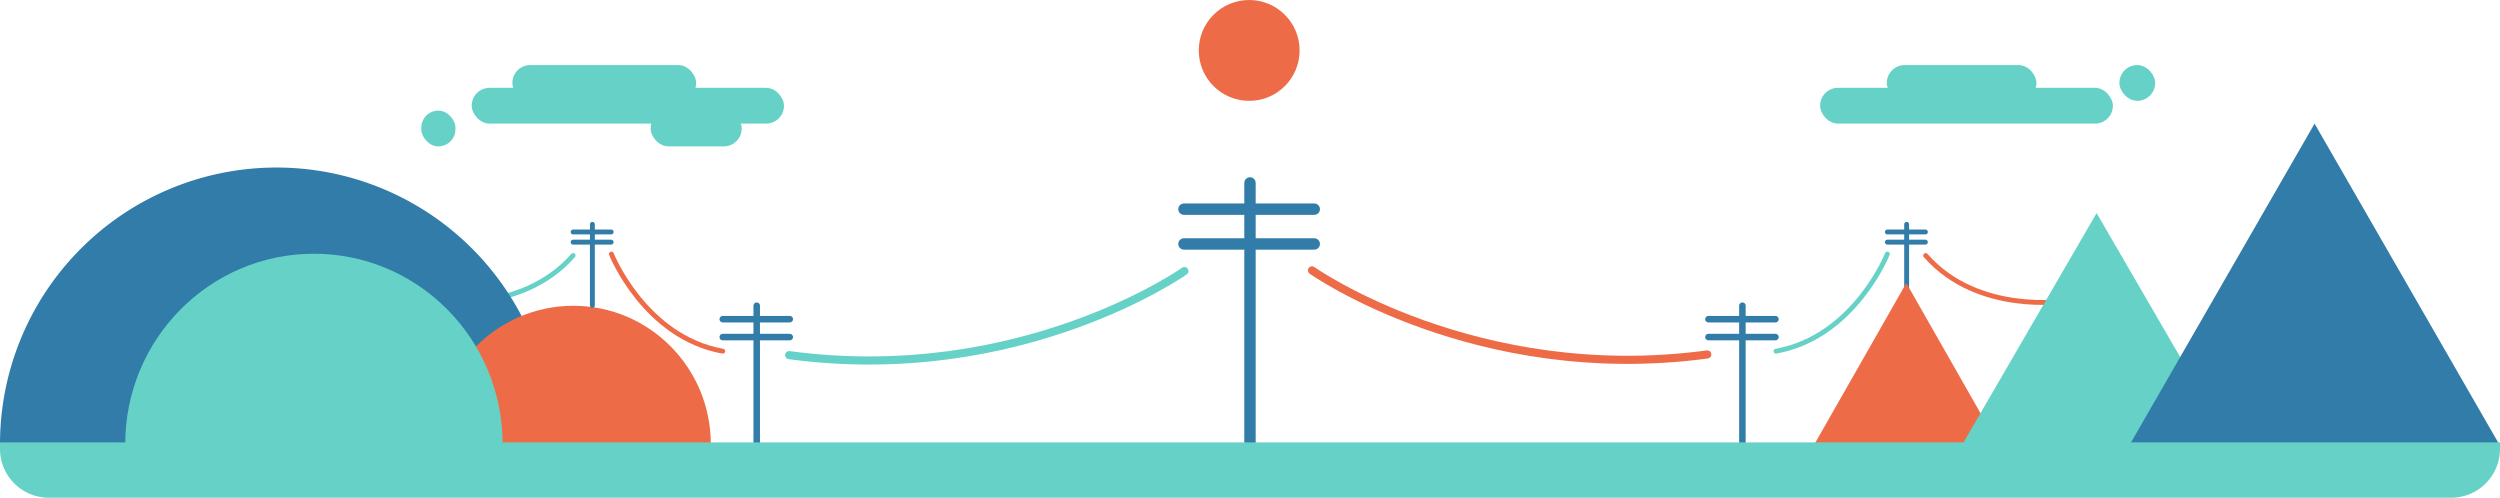<svg xmlns="http://www.w3.org/2000/svg" width="1537" height="306" viewBox="0 0 1537 306"><g transform="translate(-192 -3936)"><path d="M3487.347,7415.2s-20.3,51.017-68.46,59.717" transform="translate(6022.287 -2687.332) rotate(59)" fill="none" stroke="#ee6b48" stroke-linecap="round" stroke-width="3"/><path d="M68.46,59.718S48.158,8.7,0,0" transform="translate(544.341 4093.092) rotate(121)" fill="none" stroke="#66d2c7" stroke-linecap="round" stroke-width="3"/><g transform="translate(564 -41.026)"><path d="M3756.226,4986.937v49.879" transform="translate(-2956.025 -872)" fill="none" stroke="#317ca8" stroke-linecap="round" stroke-width="3"/><path d="M3735.347,5006.234h23.393" transform="translate(-2947 -880.341)" fill="none" stroke="#317ca8" stroke-linecap="round" stroke-width="3"/><path d="M3735.347,5006.234h23.393" transform="translate(-2947 -886.586)" fill="none" stroke="#317ca8" stroke-linecap="round" stroke-width="3"/></g><path d="M0,170a170,170,0,0,1,340,0Z" transform="translate(192 4039)" fill="#317ca8"/><path d="M0,85C0,38.056,37.832,0,84.5,0S169,38.056,169,85Z" transform="translate(460 4124)" fill="#ee6b47"/><path d="M0,117C0,52.383,51.935,0,116,0S232,52.383,232,117Z" transform="translate(269 4092)" fill="#66d2c7"/><path d="M57,0l57,100H0Z" transform="translate(1307 4110)" fill="#ee6b47"/><path d="M83,0l83,143H0Z" transform="translate(1398 4067)" fill="#66d2c7"/><path d="M114,0,228,198H0Z" transform="translate(1501 4012)" fill="#317ca8"/><g transform="translate(-152 9)"><path d="M3756.226,4986.937v87.854" transform="translate(-2947 -872)" fill="none" stroke="#317ca8" stroke-linecap="round" stroke-width="4"/><path d="M3735.347,5006.234h41.2" transform="translate(-2947 -872)" fill="none" stroke="#317ca8" stroke-linecap="round" stroke-width="4"/><path d="M3735.347,5006.234h41.2" transform="translate(-2947 -883)" fill="none" stroke="#317ca8" stroke-linecap="round" stroke-width="4"/></g><g transform="translate(-244 -41.026)"><path d="M3756.226,4986.937v49.879" transform="translate(-2956.025 -872)" fill="none" stroke="#317ca8" stroke-linecap="round" stroke-width="3"/><path d="M3735.347,5006.234h23.393" transform="translate(-2947 -880.341)" fill="none" stroke="#317ca8" stroke-linecap="round" stroke-width="3"/><path d="M3735.347,5006.234h23.393" transform="translate(-2947 -886.586)" fill="none" stroke="#317ca8" stroke-linecap="round" stroke-width="3"/></g><g transform="translate(-171.45 -66.473)"><path d="M3756.226,4986.937v170.8" transform="translate(-2624.288 -872)" fill="none" stroke="#317ca8" stroke-linecap="round" stroke-width="7"/><path d="M3735.348,5006.234h80.1" transform="translate(-2644 -853.781)" fill="none" stroke="#317ca8" stroke-linecap="round" stroke-width="7"/><path d="M3735.348,5006.234h80.1" transform="translate(-2644 -875.166)" fill="none" stroke="#317ca8" stroke-linecap="round" stroke-width="7"/></g><g transform="translate(151 9)"><path d="M3756.226,4986.937v87.854" transform="translate(-2644 -872)" fill="none" stroke="#317ca8" stroke-linecap="round" stroke-width="4"/><path d="M3735.347,5006.234h41.2" transform="translate(-2644 -872)" fill="none" stroke="#317ca8" stroke-linecap="round" stroke-width="4"/><path d="M3735.347,5006.234h41.2" transform="translate(-2644 -883)" fill="none" stroke="#317ca8" stroke-linecap="round" stroke-width="4"/></g><path d="M3776.55,5018.511s112.926,48.474,248.476,0" transform="matrix(0.978, 0.208, -0.208, 0.978, -1651, -1591.391)" fill="none" stroke="#ee6b47" stroke-linecap="round" stroke-width="5"/><path d="M0,21.544s112.926-48.473,248.476,0" transform="matrix(-0.978, 0.208, -0.208, -0.978, 924.662, 4123.716)" fill="none" stroke="#66d2c7" stroke-linecap="round" stroke-width="5"/><path d="M3487.347,7415.2s-20.3,51.017-68.46,59.717" transform="translate(-2135 -3323)" fill="none" stroke="#66d2c7" stroke-linecap="round" stroke-width="3"/><path d="M3418.888,7415.2s20.3,51.017,68.46,59.717" transform="translate(-2851 -3323)" fill="none" stroke="#ee6b48" stroke-linecap="round" stroke-width="3"/><path d="M0,0H1537a0,0,0,0,1,0,0V4a30,30,0,0,1-30,30H30A30,30,0,0,1,0,4V0A0,0,0,0,1,0,0Z" transform="translate(192 4208)" fill="#66d2c7"/><rect width="192" height="22" rx="11" transform="translate(482 3990)" fill="#66d2c7"/><rect width="21" height="22" rx="10.5" transform="translate(451 4004)" fill="#66d2c7"/><rect width="113" height="22" rx="11" transform="translate(507 3976)" fill="#66d2c7"/><rect width="56" height="22" rx="11" transform="translate(592 4004)" fill="#66d2c7"/><g transform="translate(-10)"><rect width="180" height="22" rx="11" transform="translate(1321 3990)" fill="#66d2c7"/><rect width="92" height="22" rx="11" transform="translate(1362 3976)" fill="#66d2c7"/><rect width="22" height="22" rx="11" transform="translate(1505 3976)" fill="#66d2c7"/></g><circle cx="31" cy="31" r="31" transform="translate(929 3936)" fill="#ee6b47"/></g></svg>